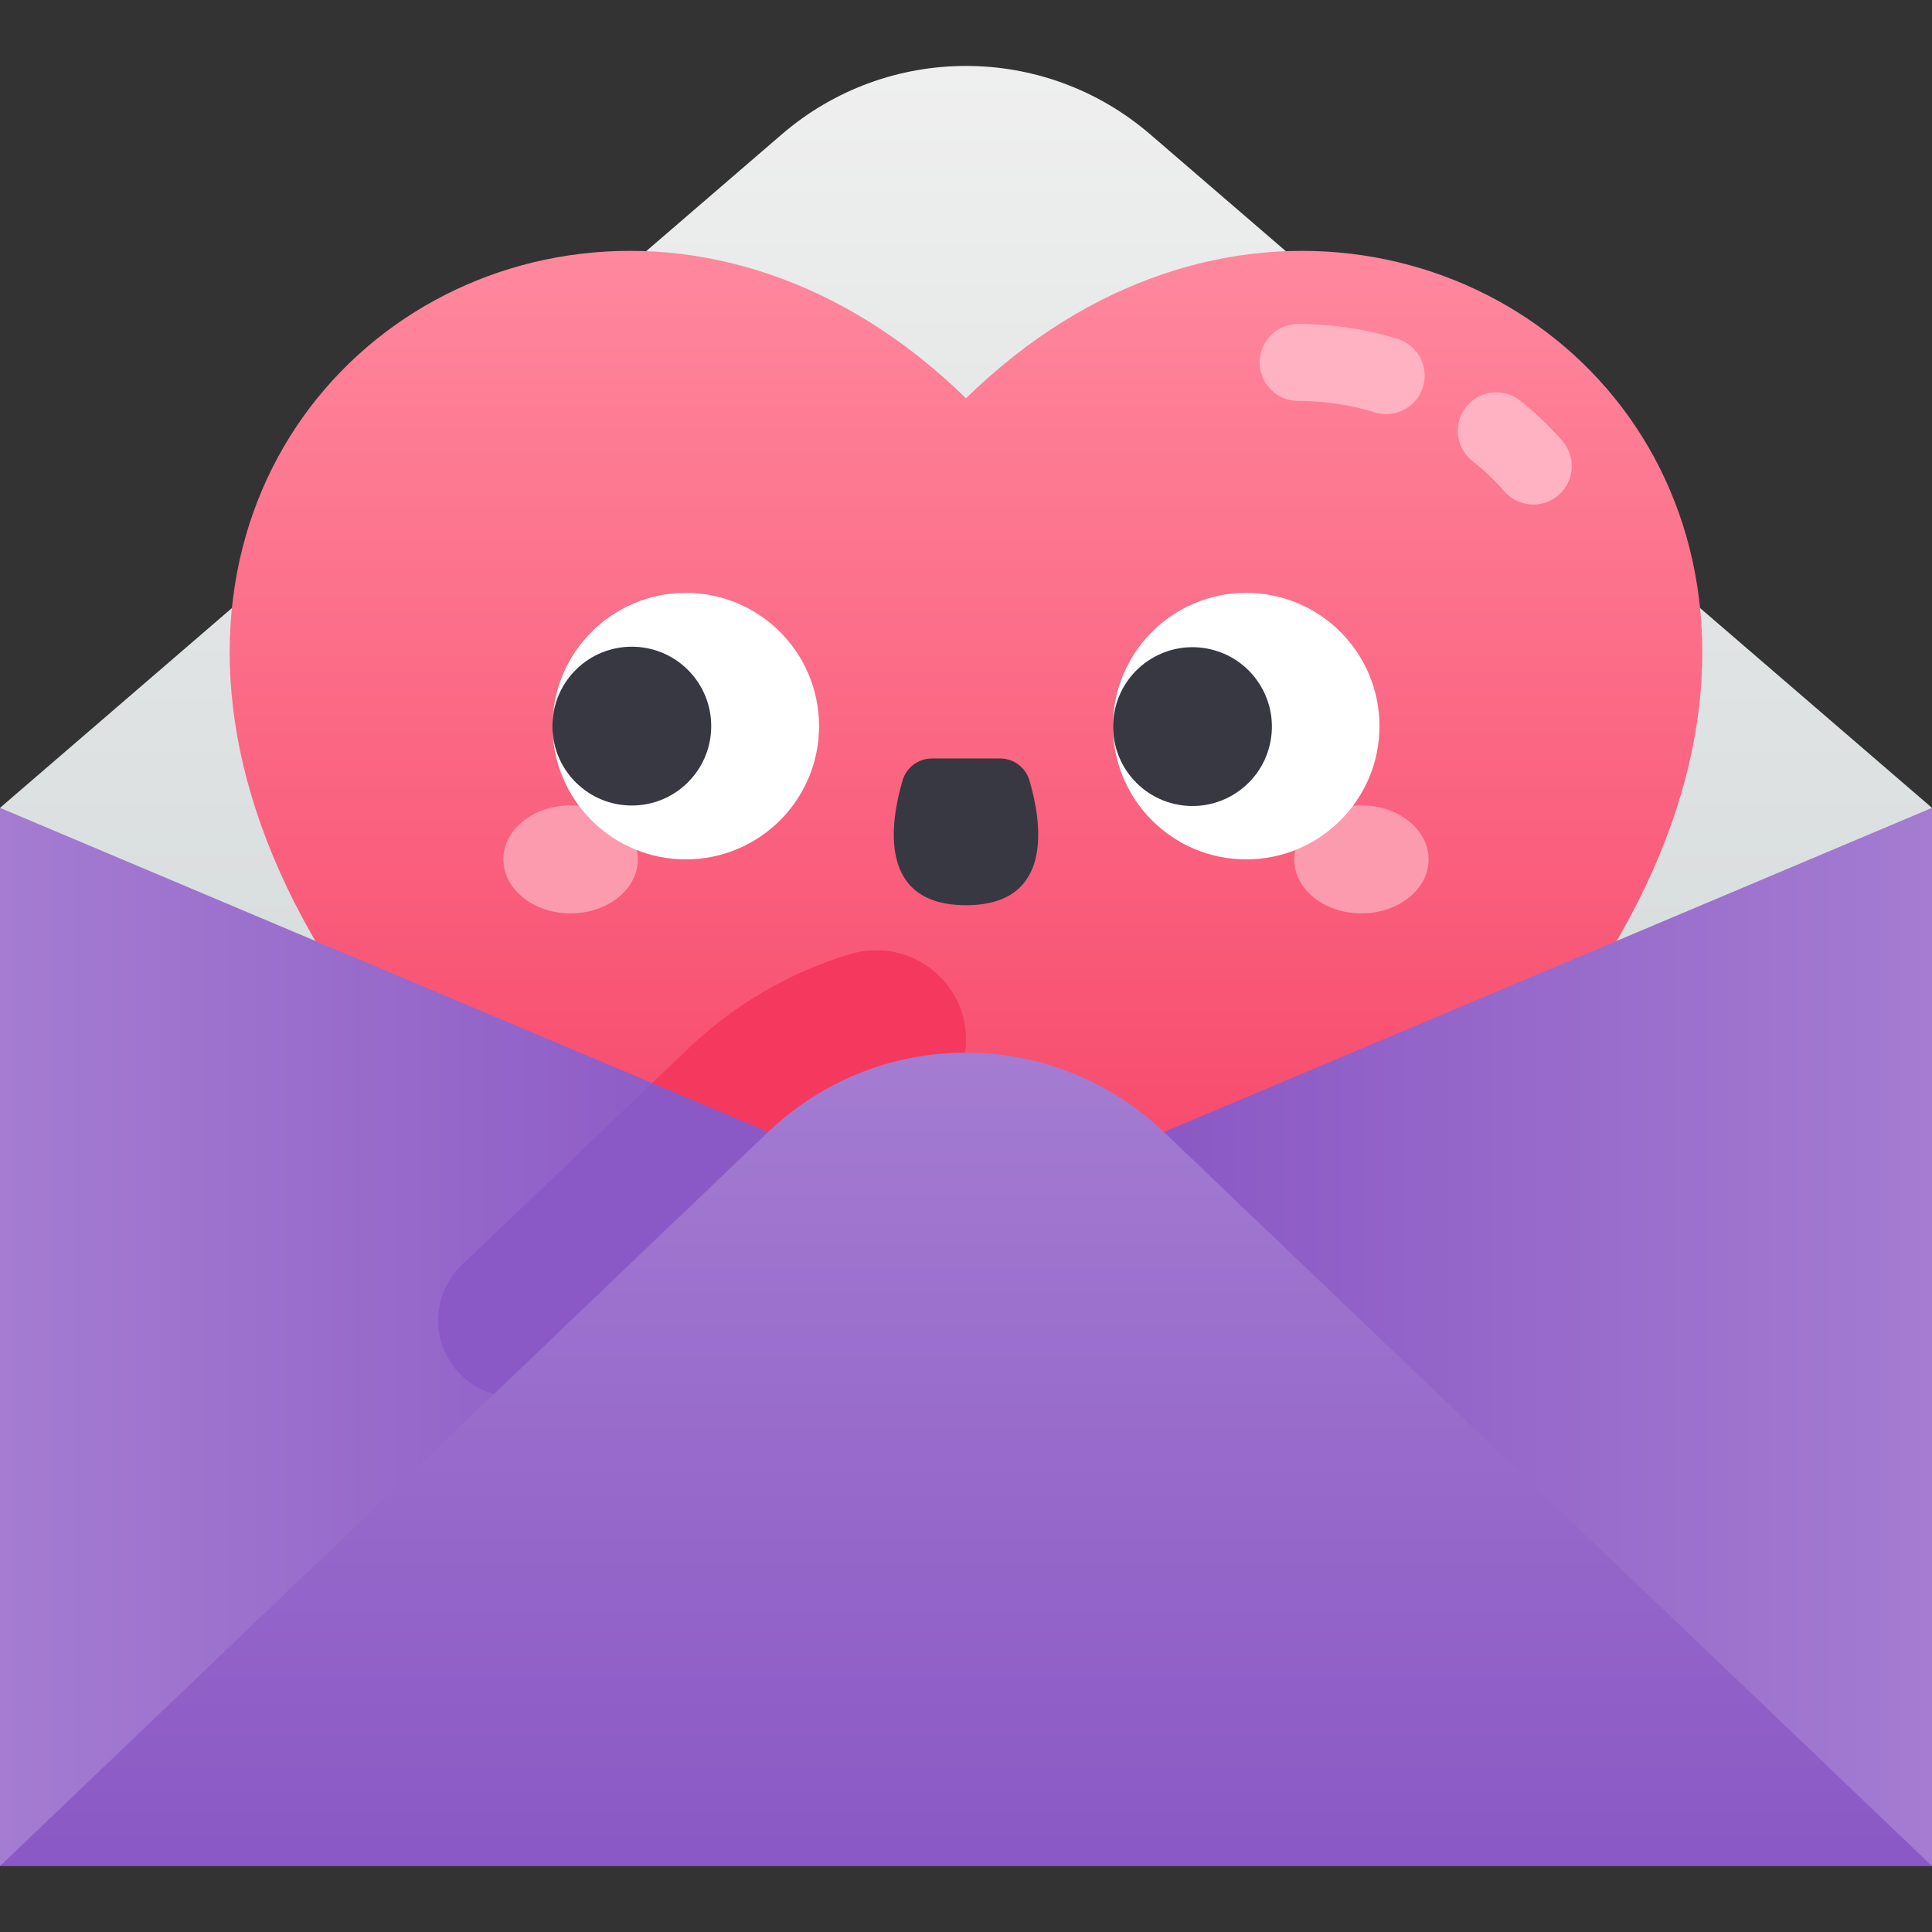 <svg id="Capa_1" enable-background="new 0 0 502 502" height="512" viewBox="0 0 502 502" width="512" xmlns="http://www.w3.org/2000/svg" xmlns:xlink="http://www.w3.org/1999/xlink"><rect x="0" y="0" width="502" height="502" fill="#333333" stroke="none"/><linearGradient id="SVGID_1_" gradientUnits="userSpaceOnUse" x1="251" x2="251" y1="334.51" y2="17.131"><stop offset="0" stop-color="#d0d7d7"/><stop offset="1" stop-color="#efefef"/></linearGradient><linearGradient id="SVGID_2_" gradientUnits="userSpaceOnUse" x1="251" x2="251" y1="378.779" y2="65.182"><stop offset=".021" stop-color="#f5385d"/><stop offset="1" stop-color="#ff889e"/></linearGradient><linearGradient id="SVGID_3_" gradientUnits="userSpaceOnUse" x1="0" x2="199.587" y1="347.388" y2="347.388"><stop offset="0" stop-color="#a47cd1"/><stop offset=".978" stop-color="#8b59c5"/></linearGradient><linearGradient id="lg1"><stop offset=".022" stop-color="#8b59c5"/><stop offset="1" stop-color="#a47cd1"/></linearGradient><linearGradient id="SVGID_4_" gradientUnits="userSpaceOnUse" x1="302.413" x2="502" xlink:href="#lg1" y1="347.388" y2="347.388"/><linearGradient id="SVGID_5_" gradientUnits="userSpaceOnUse" x1="251" x2="251" xlink:href="#lg1" y1="484.869" y2="273.513"/><g><path d="m298.855 34.901c-27.504-23.694-68.206-23.694-95.71 0l-203.145 175.006 63.396 124.603h349.365l89.239-124.603z" fill="url(#SVGID_1_)"/><path d="m251 103.482c-129.325-126.39-341.65 85.323-28.788 267.517 17.812 10.373 39.765 10.373 57.577 0 312.861-182.194 100.536-393.907-28.789-267.517z" fill="url(#SVGID_2_)"/><g><path d="m398.404 131.103c-2.794 0-5.573-1.164-7.55-3.438-2.507-2.883-5.288-5.533-8.266-7.877-4.34-3.416-5.088-9.704-1.672-14.043 3.416-4.34 9.703-5.089 14.043-1.672 3.961 3.118 7.658 6.64 10.986 10.468 3.624 4.167 3.184 10.484-.984 14.108-1.893 1.646-4.23 2.454-6.557 2.454z" fill="#ffb2c1"/></g><g><path d="m360.185 107.599c-.975 0-1.967-.144-2.947-.446-6.396-1.97-13.106-2.97-19.943-2.971-5.523-.001-9.999-4.479-9.998-10.002.001-5.522 4.478-9.998 10-9.998h.002c8.834.002 17.523 1.3 25.827 3.857 5.278 1.626 8.239 7.223 6.613 12.501-1.324 4.298-5.281 7.059-9.554 7.059z" fill="#ffb2c1"/></g><path d="m220.911 247.909c-15.604 4.681-29.992 13.007-42.051 24.532l-40.585 38.787c22.336 19.959 50.051 40.038 83.937 59.771l27.836-94.261c.631-2.139.952-4.358.952-6.588 0-15.644-15.105-26.736-30.089-22.241z" fill="#f5385d"/><path d="m0 484.869v-274.962l199.587 84.222-59.55 129.41z" fill="url(#SVGID_3_)"/><path d="m502 484.869v-274.962l-199.587 84.222 59.55 129.41z" fill="url(#SVGID_4_)"/><path d="m119.995 328.697 49.471-47.278 30.121 12.711-1.731 61.417-61.776 7.301c-6.052.715-12.098-1.382-16.408-5.691-7.896-7.897-7.751-20.745.323-28.46z" fill="#8b59c5"/><path d="m502 484.869-199.587-190.74c-28.764-27.489-74.062-27.489-102.826 0l-199.587 190.74z" fill="url(#SVGID_5_)"/><g><ellipse cx="148.257" cy="223.297" fill="#fd9bae" rx="17.462" ry="14.033"/><ellipse cx="353.743" cy="223.297" fill="#fd9bae" rx="17.462" ry="14.033"/><circle cx="178.193" cy="188.672" fill="#fff" r="34.625"/><ellipse cx="164.204" cy="188.672" fill="#383842" rx="20.637" ry="20.637" transform="matrix(.707 -.707 .707 .707 -85.317 171.371)"/><circle cx="323.807" cy="188.672" fill="#fff" r="34.625"/><g fill="#383842"><ellipse cx="309.819" cy="188.672" rx="20.637" ry="20.637" transform="matrix(.23 -.973 .973 .23 55.013 446.855)"/><path d="m259.874 197.082h-17.747c-3.516 0-6.614 2.311-7.606 5.684-3.124 10.626-6.713 32.439 16.48 32.439 23.192 0 19.604-21.813 16.48-32.439-.993-3.374-4.092-5.684-7.607-5.684z"/></g></g></g></svg>